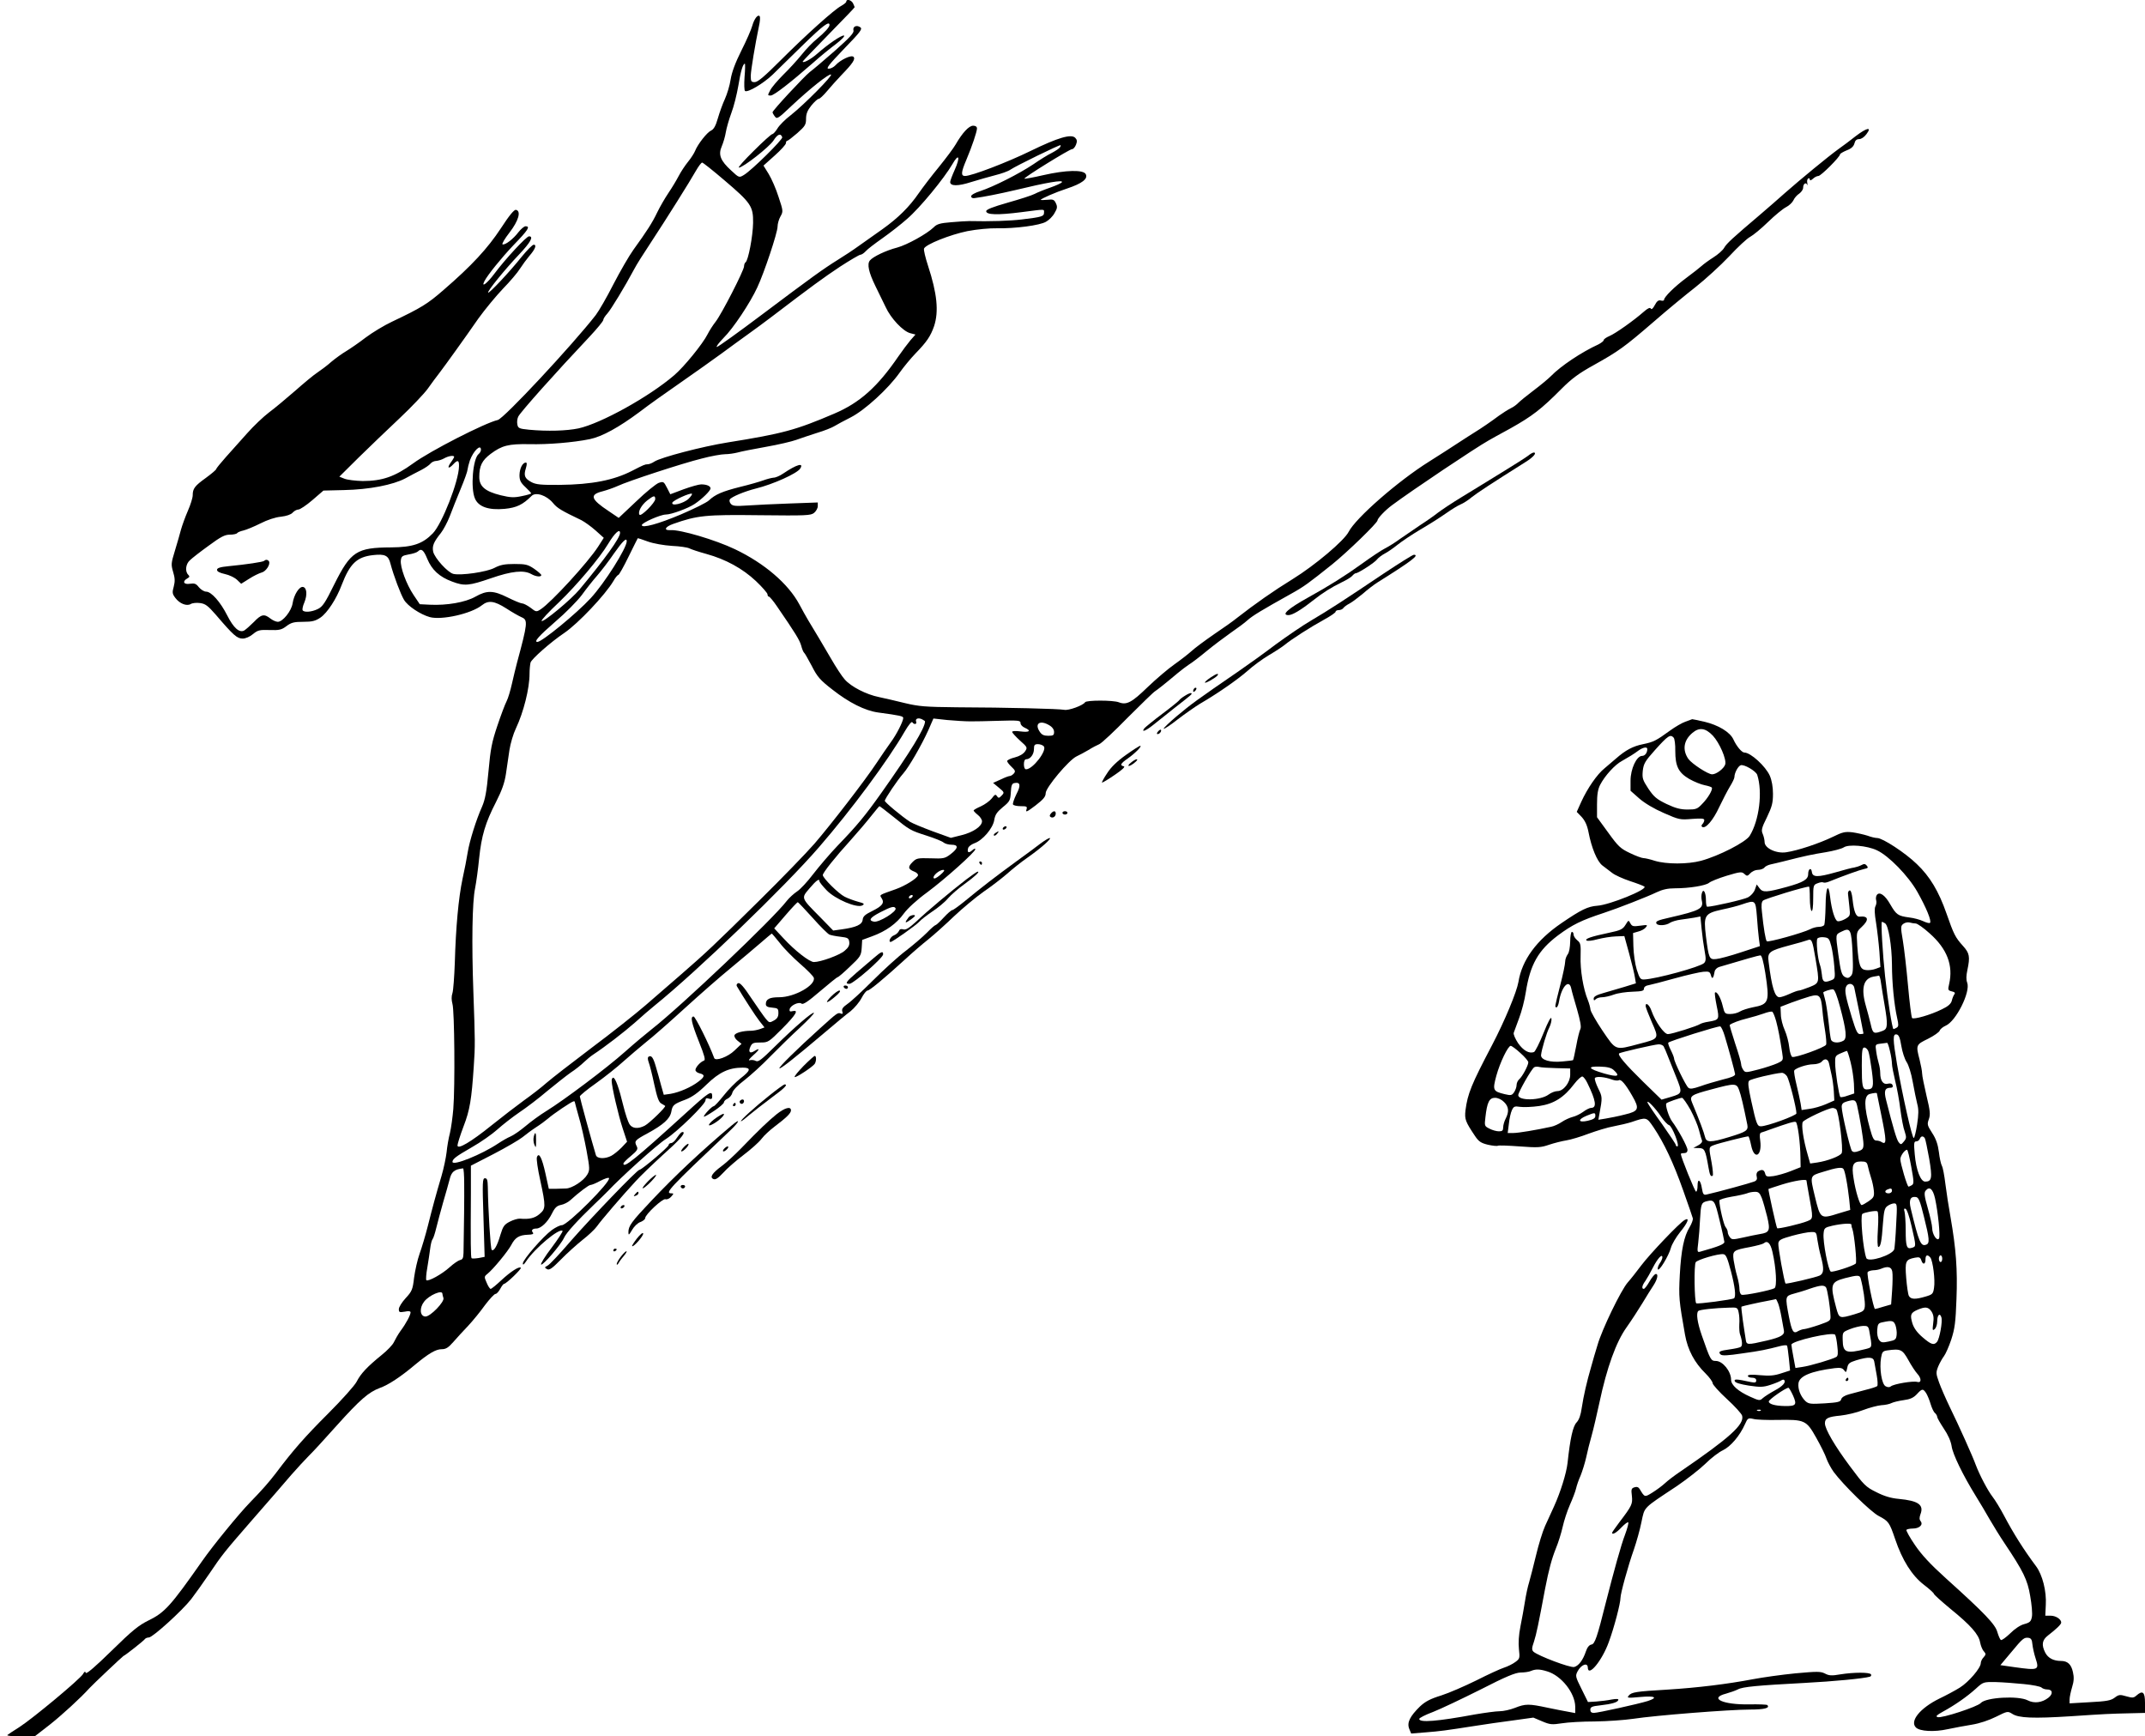 <?xml version="1.0" standalone="no"?>
<!DOCTYPE svg PUBLIC "-//W3C//DTD SVG 20010904//EN"
 "http://www.w3.org/TR/2001/REC-SVG-20010904/DTD/svg10.dtd">
<svg version="1.0" xmlns="http://www.w3.org/2000/svg"
 width="1280pt" height="1036pt" viewBox="0 0 1280 1036"
 preserveAspectRatio="xMidYMid meet">
<g transform="translate(0,1036) scale(0.1,-0.1)"
fill="#000000" stroke="none">
<path d="M5050 10350 c0 -5 -14 -16 -30 -25 -42 -22 -210 -173 -363 -326 -94
-94 -135 -129 -153 -129 -21 0 -24 4 -24 38 1 35 26 186 49 296 6 26 8 52 5
58 -10 16 -33 -13 -45 -56 -6 -22 -35 -89 -65 -148 -36 -72 -57 -128 -64 -172
-5 -35 -21 -87 -34 -116 -13 -28 -32 -80 -42 -115 -13 -46 -25 -67 -41 -74
-24 -11 -79 -81 -95 -121 -5 -13 -24 -43 -42 -65 -18 -22 -43 -60 -56 -85 -13
-25 -40 -70 -61 -101 -21 -31 -51 -83 -67 -116 -29 -61 -61 -111 -142 -223
-26 -36 -79 -128 -119 -205 -39 -77 -87 -160 -106 -185 -138 -177 -549 -619
-585 -626 -73 -16 -403 -184 -505 -259 -109 -79 -184 -105 -301 -105 -43 1
-92 7 -109 14 l-30 12 116 115 c64 63 174 168 244 234 70 66 145 145 167 175
21 30 53 73 71 96 17 23 61 82 97 133 36 50 97 136 135 191 39 54 105 134 146
177 42 43 88 97 102 120 15 23 39 56 55 75 36 41 46 68 27 68 -8 0 -40 -33
-72 -72 -69 -87 -194 -220 -200 -214 -7 7 102 141 184 227 69 73 89 109 60
109 -16 0 -142 -136 -206 -222 -44 -59 -82 -88 -60 -45 20 38 101 138 172 213
90 93 103 114 73 114 -8 0 -27 -16 -42 -35 -31 -41 -79 -78 -95 -73 -6 2 13
34 41 70 55 71 71 129 39 136 -11 2 -40 -33 -90 -110 -79 -120 -174 -223 -342
-368 -95 -83 -134 -107 -307 -189 -47 -22 -118 -65 -158 -95 -40 -31 -93 -67
-116 -81 -24 -14 -64 -43 -88 -63 -23 -21 -61 -49 -83 -64 -22 -14 -82 -64
-134 -110 -52 -45 -122 -104 -156 -129 -33 -25 -92 -81 -130 -124 -39 -43 -96
-107 -127 -142 -32 -36 -58 -68 -58 -72 0 -4 -27 -27 -61 -52 -67 -48 -79 -64
-79 -104 0 -15 -13 -57 -29 -93 -16 -37 -34 -87 -41 -112 -6 -25 -23 -81 -36
-125 -23 -75 -24 -83 -11 -127 11 -36 12 -56 4 -87 -10 -36 -9 -44 9 -68 26
-35 68 -51 92 -37 9 6 34 9 55 6 32 -4 47 -15 95 -70 105 -123 127 -142 160
-142 18 0 43 11 62 27 28 23 39 26 98 24 58 -2 72 1 101 23 29 22 46 26 101
26 53 0 72 5 102 25 41 28 96 112 127 195 49 127 90 167 187 178 71 8 92 -2
104 -51 19 -72 61 -183 81 -216 22 -37 97 -87 154 -103 71 -19 247 20 311 71
39 31 74 26 145 -19 35 -23 76 -46 92 -53 38 -16 36 -35 -28 -272 -7 -27 -21
-83 -30 -124 -9 -40 -23 -88 -32 -105 -9 -17 -34 -83 -55 -146 -33 -98 -41
-138 -53 -272 -11 -121 -20 -168 -38 -210 -36 -80 -75 -206 -86 -273 -5 -33
-19 -105 -31 -159 -24 -114 -40 -288 -46 -501 -3 -82 -9 -164 -14 -180 -7 -20
-6 -42 0 -65 12 -40 16 -491 5 -627 -4 -48 -13 -113 -20 -143 -8 -30 -17 -82
-20 -115 -4 -33 -17 -96 -30 -140 -35 -118 -54 -189 -82 -300 -14 -55 -36
-129 -49 -165 -13 -36 -27 -100 -33 -143 -8 -71 -13 -82 -50 -122 -23 -25 -41
-54 -41 -66 0 -19 4 -20 35 -15 23 5 35 3 35 -4 0 -16 -27 -67 -60 -111 -15
-21 -32 -51 -39 -66 -6 -15 -39 -50 -74 -78 -85 -69 -124 -110 -149 -159 -11
-22 -88 -108 -170 -190 -137 -137 -208 -217 -313 -357 -40 -52 -79 -97 -154
-174 -65 -67 -219 -255 -284 -348 -190 -271 -224 -308 -322 -356 -57 -28 -97
-60 -219 -180 -97 -95 -151 -141 -154 -132 -3 10 -8 9 -16 -6 -15 -29 -304
-269 -381 -318 -35 -22 -67 -43 -71 -47 -4 -5 31 -8 78 -8 l85 0 89 69 c72 57
185 160 239 220 16 18 199 191 202 191 6 0 123 92 128 101 4 5 14 9 23 9 23 0
200 161 253 229 23 30 71 97 107 150 78 116 94 135 247 311 66 75 133 153 149
171 16 19 59 68 94 109 36 41 84 93 106 115 23 22 96 102 163 177 142 158 193
202 260 227 51 18 125 67 208 137 83 69 126 94 160 94 26 0 40 9 70 43 20 23
60 67 89 97 28 30 73 85 100 123 28 37 56 67 63 67 7 0 19 14 28 30 9 17 19
30 23 30 13 0 106 90 100 96 -10 10 -61 -23 -117 -75 -30 -28 -58 -51 -63 -51
-5 0 -16 17 -24 37 -15 34 -15 37 4 52 35 28 123 135 143 173 23 44 46 59 99
61 28 1 36 4 30 13 -12 13 -3 24 20 24 28 0 68 38 93 88 18 37 30 48 55 53 17
3 42 16 54 27 53 48 111 92 122 92 7 0 34 11 59 25 26 13 48 21 51 16 13 -21
-247 -281 -281 -281 -11 0 -38 -13 -60 -29 -52 -38 -173 -177 -173 -199 0 -12
6 -8 20 13 51 77 198 200 217 181 3 -3 -26 -48 -65 -100 -40 -52 -68 -98 -63
-101 11 -6 118 118 137 160 13 30 82 105 179 198 28 26 64 62 81 79 81 86 296
280 349 313 68 44 235 207 235 230 0 12 6 15 20 10 16 -5 20 -2 20 14 0 38
-18 27 -156 -99 -309 -281 -374 -333 -374 -302 0 4 20 25 45 45 38 32 43 41
35 57 -17 32 -12 37 66 79 93 51 132 86 140 128 7 40 15 46 84 72 39 15 75 40
126 90 76 74 134 101 216 101 52 0 48 -17 -13 -64 -28 -22 -74 -68 -101 -103
-27 -34 -54 -63 -59 -63 -10 0 -59 -51 -59 -62 0 -4 27 11 60 33 33 22 60 45
60 52 0 7 10 17 22 22 12 6 25 21 28 35 4 15 31 44 72 75 36 28 106 91 154
141 49 50 129 128 178 173 48 45 86 84 83 88 -8 7 -113 -83 -231 -199 -82 -81
-101 -96 -116 -88 -10 6 -27 7 -37 4 -10 -3 0 10 22 30 40 35 42 47 5 24 -26
-16 -36 -4 -22 27 10 22 18 25 60 25 46 0 49 2 130 83 82 83 101 114 61 104
-15 -4 -19 -1 -17 11 4 23 55 47 71 34 9 -8 40 13 111 74 54 46 101 84 105 84
4 0 37 28 73 63 62 58 67 66 70 111 l3 48 60 22 c82 30 145 75 189 136 22 30
77 81 139 126 109 81 287 241 287 257 0 6 -8 3 -18 -6 -21 -19 -32 -14 -25 12
2 10 19 23 38 30 49 17 110 89 118 138 5 32 16 48 51 77 42 34 45 41 48 89 2
41 7 53 22 55 35 7 39 -14 11 -67 -14 -29 -23 -56 -20 -61 4 -6 24 -10 46 -10
37 0 40 -2 34 -21 -6 -18 5 -12 54 25 48 37 61 53 61 74 1 34 138 197 184 219
17 8 49 25 71 38 22 14 51 29 65 35 14 6 91 78 171 160 81 81 154 152 162 156
14 9 55 41 136 109 20 17 50 39 66 50 17 10 64 46 105 80 41 34 107 83 145
110 39 27 84 60 100 75 29 26 83 59 259 157 79 44 103 62 247 177 88 71 269
246 269 261 0 12 46 61 87 91 118 88 499 343 576 386 6 4 66 37 132 73 128 72
182 113 304 236 60 60 103 92 192 141 147 82 182 107 357 258 79 69 192 162
251 208 58 46 148 128 200 183 51 55 107 107 125 116 17 9 65 48 106 88 41 40
90 80 108 89 18 9 38 28 44 41 6 14 22 32 35 40 12 9 23 24 23 35 0 23 16 35
24 18 3 -7 3 -3 1 9 -3 12 -1 24 5 28 5 3 10 1 10 -6 0 -8 6 -6 18 4 10 10 25
17 33 17 15 0 129 114 129 129 0 4 18 15 40 24 27 10 41 23 46 41 4 18 13 26
28 26 13 0 31 12 44 30 34 45 3 39 -64 -12 -30 -24 -77 -59 -104 -78 -62 -45
-226 -180 -318 -261 -39 -35 -106 -93 -148 -129 -166 -141 -200 -172 -215
-198 -8 -15 -38 -41 -65 -58 -27 -17 -58 -40 -69 -50 -12 -11 -53 -43 -92 -72
-70 -52 -133 -114 -133 -131 0 -5 -9 -7 -19 -4 -14 4 -24 -4 -36 -27 -11 -21
-20 -29 -24 -21 -5 8 -18 2 -42 -19 -59 -52 -169 -130 -205 -145 -19 -8 -34
-19 -34 -24 0 -6 -15 -17 -32 -26 -99 -45 -225 -129 -283 -189 -17 -17 -64
-56 -104 -86 -40 -30 -80 -63 -90 -73 -9 -10 -29 -25 -46 -33 -16 -8 -48 -28
-70 -44 -44 -33 -105 -75 -146 -100 -14 -8 -56 -36 -95 -61 -38 -25 -117 -76
-176 -113 -187 -117 -438 -337 -480 -419 -27 -53 -200 -199 -334 -282 -114
-70 -225 -148 -334 -233 -19 -16 -80 -59 -135 -96 -55 -38 -116 -83 -135 -101
-19 -17 -65 -53 -102 -79 -37 -26 -109 -87 -160 -136 -95 -92 -125 -108 -172
-90 -34 13 -193 13 -201 0 -12 -19 -99 -51 -125 -45 -30 6 -340 14 -640 15
-189 2 -226 5 -310 25 -52 13 -122 29 -155 36 -75 15 -167 62 -204 105 -16 17
-53 74 -83 126 -52 89 -87 148 -135 227 -12 20 -36 63 -53 95 -66 123 -208
245 -384 329 -117 56 -327 118 -385 114 -43 -3 -33 20 16 37 144 51 194 56
515 52 280 -3 306 -2 326 14 12 10 22 28 22 40 l0 22 -167 -6 c-93 -3 -206 -9
-253 -12 -71 -5 -88 -3 -99 10 -7 8 -10 20 -6 26 10 16 88 48 155 65 105 26
246 90 265 119 24 38 -21 25 -101 -29 -20 -14 -46 -25 -58 -25 -12 -1 -39 -8
-61 -16 -22 -8 -84 -26 -138 -39 -107 -27 -149 -45 -187 -81 -14 -13 -89 -50
-166 -83 -137 -58 -234 -84 -234 -64 0 14 112 63 143 63 33 0 133 37 172 63
45 30 95 79 95 93 0 14 -23 24 -56 24 -13 0 -60 -13 -104 -29 l-80 -30 -20 39
c-19 37 -21 38 -49 29 -16 -6 -77 -55 -134 -110 l-105 -99 -59 40 c-109 72
-117 99 -36 119 26 7 66 21 88 31 61 29 388 136 502 164 56 15 119 26 140 26
21 0 54 5 74 10 20 6 97 21 170 34 74 13 154 32 179 41 25 9 81 28 125 42 44
13 91 32 105 41 14 9 58 32 97 52 84 43 223 170 291 266 24 34 67 86 95 115
68 70 90 103 111 163 29 88 18 195 -36 360 -16 49 -27 95 -24 103 10 25 156
83 259 104 57 11 133 18 176 17 109 -2 256 17 293 39 18 10 41 33 51 52 16 27
18 37 8 58 -10 22 -17 25 -51 21 -22 -2 -40 -2 -40 -1 0 7 89 46 157 68 90 30
127 58 112 86 -14 27 -117 25 -253 -6 -60 -14 -111 -23 -113 -21 -6 6 269 176
284 176 8 0 18 12 24 27 8 20 6 30 -5 41 -24 24 -103 1 -267 -79 -139 -68
-351 -149 -390 -149 -26 0 -24 22 7 95 35 83 63 167 64 188 0 11 -8 17 -23 17
-25 0 -64 -42 -105 -113 -12 -21 -57 -81 -99 -133 -43 -52 -97 -123 -120 -156
-57 -83 -124 -149 -218 -216 -44 -31 -107 -76 -140 -99 -33 -24 -89 -61 -125
-83 -88 -55 -155 -103 -453 -327 -141 -106 -262 -193 -269 -193 -7 0 11 24 39
53 58 57 159 209 202 302 41 87 121 327 121 363 0 17 8 44 17 60 17 30 17 33
-11 117 -15 48 -42 109 -59 137 l-31 50 67 60 c37 33 67 66 67 74 0 8 3 14 8
14 4 0 31 21 60 46 46 41 52 50 52 85 0 30 8 50 32 80 17 21 37 39 43 39 7 0
29 21 50 46 21 25 60 69 87 97 67 69 84 95 71 108 -13 13 -78 -18 -107 -50
-11 -12 -29 -21 -41 -21 -18 0 0 23 91 118 98 101 112 119 98 129 -22 16 -47
5 -41 -19 4 -14 -23 -43 -111 -121 -64 -56 -131 -113 -150 -127 -34 -27 -222
-229 -222 -240 0 -3 6 -15 14 -25 12 -17 19 -13 98 62 111 104 226 196 237
188 11 -6 -159 -178 -240 -242 -33 -25 -69 -61 -80 -80 -11 -18 -25 -33 -30
-33 -6 0 -56 -45 -111 -100 -56 -55 -96 -100 -89 -100 25 0 182 123 207 162
24 38 43 45 52 19 4 -13 -183 -198 -229 -225 -28 -17 -29 -17 -75 26 -65 59
-79 95 -57 145 9 21 20 58 24 83 4 25 19 77 33 115 15 39 33 112 42 164 14 86
27 131 39 131 2 0 2 -35 -2 -79 -3 -44 -2 -81 3 -84 17 -10 108 44 164 97 30
29 113 110 184 180 117 114 156 143 156 117 0 -13 -29 -45 -76 -84 -23 -18
-64 -60 -90 -93 -26 -32 -76 -87 -110 -120 -34 -34 -70 -76 -78 -93 -16 -30
-16 -31 3 -31 19 0 118 77 255 197 39 35 99 84 134 110 35 27 56 49 48 51 -15
3 -94 -51 -160 -109 -36 -32 -86 -59 -86 -46 0 2 70 75 155 162 85 87 155 159
155 162 0 2 -5 13 -10 24 -11 20 -40 27 -40 9z m1275 -869 c-3 -6 -25 -21 -48
-33 -23 -11 -73 -42 -112 -69 -82 -55 -236 -133 -315 -159 -32 -10 -55 -23
-55 -31 0 -8 8 -13 20 -11 56 7 150 26 240 47 194 47 291 63 282 48 -4 -6 -35
-20 -69 -32 -35 -12 -77 -29 -94 -38 -17 -9 -89 -32 -160 -52 -91 -26 -129
-41 -129 -51 0 -22 68 -24 209 -6 149 19 136 20 136 -3 0 -22 -13 -26 -130
-40 -72 -9 -194 -13 -315 -10 -16 0 -66 -3 -110 -7 -64 -5 -85 -11 -103 -30
-40 -39 -159 -105 -218 -121 -66 -17 -144 -54 -163 -77 -18 -22 -7 -71 33
-153 19 -38 46 -94 61 -125 31 -68 104 -145 147 -156 l31 -8 -30 -34 c-16 -19
-48 -62 -71 -95 -125 -183 -231 -278 -384 -343 -229 -98 -306 -119 -637 -172
-150 -24 -398 -89 -436 -114 -13 -9 -31 -16 -40 -16 -16 0 -25 -4 -93 -39
-109 -56 -239 -82 -432 -84 -112 -1 -141 2 -168 16 -41 22 -48 39 -34 83 7 24
7 34 0 34 -20 0 -37 -35 -38 -74 0 -31 6 -45 35 -72 19 -18 35 -35 35 -38 0
-2 -25 -10 -56 -16 -47 -10 -67 -9 -126 5 -93 23 -128 53 -128 109 0 66 16 99
68 138 67 50 106 60 230 58 110 -3 265 10 362 30 73 15 174 71 295 161 53 41
166 121 250 179 83 58 192 135 241 171 49 36 120 88 158 115 38 27 103 75 145
107 232 177 306 231 404 296 60 39 115 71 121 71 7 0 21 9 32 21 10 12 55 46
99 77 44 31 111 83 148 116 77 66 221 242 270 326 40 70 49 44 13 -36 -14 -31
-26 -63 -26 -70 0 -25 46 -26 126 0 43 13 108 32 144 41 36 9 76 23 90 33 32
22 294 150 299 146 1 -1 0 -8 -4 -13z m-2003 -196 c160 -136 173 -156 172
-254 -1 -79 -29 -226 -45 -236 -5 -4 -9 -14 -9 -24 0 -24 -135 -287 -170 -331
-15 -19 -37 -53 -48 -75 -28 -56 -141 -195 -199 -244 -150 -129 -438 -288
-571 -317 -72 -15 -186 -18 -294 -8 -61 6 -67 9 -71 33 -3 14 0 35 6 46 15 29
222 261 425 476 45 48 82 93 82 100 0 7 11 24 24 38 21 23 105 161 161 266 11
22 55 92 97 155 94 143 236 369 272 433 15 26 31 47 36 47 5 0 64 -47 132
-105z m-1452 -1609 c0 -7 -6 -19 -14 -25 -34 -28 -49 -202 -22 -265 21 -50 82
-71 178 -62 71 7 108 25 160 77 25 25 89 4 127 -41 26 -32 50 -46 171 -104 19
-10 57 -37 84 -61 l49 -44 -34 -53 c-60 -93 -279 -332 -342 -373 -26 -17 -28
-17 -61 9 -19 14 -42 26 -51 26 -8 0 -47 16 -85 35 -86 43 -124 44 -193 5 -60
-34 -171 -53 -272 -48 l-60 3 -37 55 c-43 64 -81 167 -76 207 3 24 9 28 47 35
25 4 49 12 55 18 20 20 34 9 56 -45 27 -65 72 -107 148 -135 74 -28 101 -25
232 20 124 43 196 50 240 25 28 -16 60 -19 60 -6 0 4 -19 21 -42 37 -38 26
-52 29 -118 29 -59 0 -84 -5 -119 -23 -47 -25 -201 -47 -246 -36 -33 8 -111
94 -120 132 -7 34 2 57 46 112 15 19 39 64 53 100 13 36 43 109 65 163 23 55
41 106 41 115 1 10 7 34 14 55 21 57 66 101 66 63z m-160 -42 c0 -3 -9 -19
-21 -35 -23 -33 -12 -39 16 -9 26 28 35 25 34 -12 -1 -89 -101 -343 -156 -400
-61 -63 -120 -83 -249 -84 -206 -1 -241 -24 -339 -220 -55 -112 -70 -134 -99
-148 -37 -18 -82 -21 -90 -7 -3 5 1 26 10 46 19 46 15 89 -8 93 -22 4 -54 -46
-62 -98 -7 -46 -59 -110 -88 -110 -11 0 -31 9 -45 20 -37 29 -54 25 -98 -21
-22 -22 -48 -45 -58 -51 -29 -15 -63 15 -101 90 -41 81 -95 142 -126 142 -12
0 -31 12 -43 26 -17 22 -26 25 -54 21 -37 -6 -47 14 -15 32 14 8 15 12 5 22
-20 20 -15 64 10 86 12 12 62 51 112 87 72 53 96 66 127 66 20 0 39 4 43 9 3
5 20 12 38 16 17 4 63 23 101 42 41 21 89 37 122 40 34 4 60 13 70 24 10 11
25 19 35 19 9 0 47 25 83 56 l66 57 123 3 c150 3 293 31 366 70 30 16 72 39
95 50 23 12 48 29 55 38 7 9 23 16 35 16 11 1 32 7 46 15 26 15 60 20 60 9z
m1399 -250 c-29 -28 -105 -47 -97 -23 5 14 109 61 117 53 3 -3 -6 -16 -20 -30z
m-199 -2 c0 -21 -86 -107 -94 -93 -11 17 12 58 46 85 39 30 48 32 48 8z m-210
-202 c0 -29 -88 -152 -240 -335 -50 -61 -218 -200 -228 -190 -4 4 43 55 105
113 106 102 241 262 292 347 39 65 71 94 71 65z m166 -51 c33 -12 96 -23 144
-26 46 -2 93 -9 104 -15 12 -6 57 -21 101 -33 116 -32 216 -87 296 -162 38
-36 69 -72 69 -79 0 -8 4 -14 9 -14 4 0 26 -26 47 -57 112 -163 135 -201 145
-235 5 -20 13 -39 17 -42 4 -2 24 -38 46 -79 33 -65 49 -84 124 -142 98 -77
193 -125 272 -136 133 -18 150 -22 150 -33 -1 -21 -40 -99 -76 -147 -19 -27
-57 -81 -83 -121 -68 -103 -271 -366 -371 -482 -47 -54 -195 -207 -330 -340
-268 -265 -315 -309 -468 -442 -57 -49 -151 -131 -210 -182 -59 -51 -204 -166
-322 -254 -118 -89 -239 -183 -269 -209 -29 -26 -90 -73 -135 -105 -44 -32
-130 -98 -191 -147 -124 -100 -205 -148 -205 -121 0 9 16 60 36 113 38 98 48
162 61 356 9 126 8 159 -2 440 -11 300 -7 544 10 625 7 36 18 115 24 177 14
136 37 214 101 338 35 69 51 114 59 167 6 40 15 105 21 143 6 39 23 97 39 130
45 95 81 237 81 325 0 25 3 55 6 67 6 21 120 122 202 177 82 56 244 227 293
310 11 20 25 36 29 36 4 0 32 49 61 109 30 60 54 110 55 110 0 1 27 -8 60 -20z
m-126 2 c0 -41 -132 -250 -215 -340 -84 -91 -291 -261 -318 -261 -23 0 8 35
107 121 60 51 131 123 158 159 26 36 67 88 91 115 24 28 70 87 101 133 52 74
76 97 76 73z m1780 -1075 c0 -40 -88 -183 -260 -426 -98 -138 -146 -196 -261
-315 -47 -49 -113 -127 -147 -171 -34 -45 -77 -91 -96 -103 -18 -12 -46 -37
-61 -56 -80 -106 -631 -629 -805 -765 -32 -25 -104 -85 -160 -135 -110 -98
-366 -290 -470 -354 -36 -22 -91 -62 -124 -90 -32 -27 -73 -55 -90 -62 -17 -7
-50 -26 -74 -42 -97 -65 -272 -136 -272 -109 1 17 20 32 114 86 55 31 124 80
154 107 31 28 90 74 131 102 42 28 117 85 166 127 50 41 113 91 140 110 28 18
64 47 80 63 17 16 41 36 55 45 70 46 183 133 249 191 40 36 93 82 117 101 256
207 777 709 981 945 195 225 412 518 512 691 22 38 41 61 45 55 10 -16 29 -13
23 3 -7 18 12 26 36 14 9 -5 17 -10 17 -12z m270 0 c30 0 100 1 155 3 136 4
145 3 145 -14 0 -9 11 -21 25 -27 41 -18 29 -29 -25 -22 -30 4 -50 3 -50 -3 0
-5 21 -28 46 -51 45 -40 46 -42 31 -65 -10 -15 -33 -29 -61 -36 -25 -6 -46
-16 -46 -22 0 -5 12 -21 26 -34 22 -21 25 -27 14 -40 -7 -8 -18 -15 -24 -15
-6 0 -31 -9 -55 -21 l-45 -20 35 -29 c33 -27 33 -29 16 -47 -15 -16 -19 -16
-28 -3 -8 13 -13 10 -31 -14 -12 -15 -41 -36 -65 -47 -23 -10 -43 -21 -43 -25
0 -3 11 -15 25 -26 14 -11 25 -28 25 -38 0 -30 -53 -66 -122 -83 l-64 -16
-108 39 c-59 22 -120 47 -136 57 -49 32 -150 116 -150 125 0 12 77 126 110
163 33 37 109 168 150 259 l30 69 83 -9 c45 -4 107 -8 137 -8z m471 -23 c19
-11 29 -26 29 -40 0 -20 -5 -23 -35 -23 -26 0 -39 6 -51 25 -32 48 2 71 57 38z
m-32 -126 c20 -25 -66 -137 -106 -137 -8 0 -13 12 -13 30 0 19 5 30 14 30 24
0 46 29 46 61 0 24 4 29 24 29 13 0 29 -6 35 -13z m-901 -418 c101 -82 105
-84 202 -115 47 -15 92 -33 101 -41 8 -7 30 -13 47 -13 43 0 41 -21 -5 -56
-34 -26 -42 -28 -120 -25 -77 2 -84 1 -108 -23 -29 -29 -26 -42 12 -57 13 -5
23 -15 21 -22 -7 -19 -76 -62 -132 -82 -104 -37 -98 -33 -85 -54 18 -28 5 -46
-55 -76 -43 -21 -56 -32 -58 -52 -3 -30 -39 -46 -125 -58 l-51 -7 -77 79
c-117 118 -115 113 -64 173 40 47 59 61 59 42 0 -5 19 -29 43 -54 51 -53 181
-108 213 -90 15 9 11 12 -26 22 -25 7 -61 20 -80 30 -36 18 -130 111 -130 129
0 14 74 107 165 207 44 49 100 115 125 147 25 31 46 57 48 57 2 0 38 -27 80
-61z m282 -350 c-22 -18 -36 -25 -39 -17 -5 14 35 48 58 48 11 -1 5 -10 -19
-31z m-165 -129 c-3 -5 -11 -10 -16 -10 -6 0 -7 5 -4 10 3 6 11 10 16 10 6 0
7 -4 4 -10z m-595 -127 c45 -51 90 -95 99 -99 9 -4 39 -10 66 -13 45 -5 50 -9
53 -32 2 -19 -5 -33 -28 -52 -30 -26 -143 -67 -183 -67 -26 0 -113 67 -182
142 l-55 59 68 79 c37 43 70 78 73 77 3 -1 43 -43 89 -94z m494 58 c11 -18
-98 -86 -129 -80 -35 7 -24 24 38 56 66 34 83 38 91 24z m-690 -208 c24 -32
79 -87 120 -123 42 -36 78 -73 82 -83 14 -44 -114 -117 -206 -117 -58 0 -80
-11 -80 -41 0 -13 10 -19 38 -21 34 -3 37 -6 37 -33 0 -21 -7 -33 -27 -44 -25
-14 -28 -14 -47 9 -12 14 -50 69 -86 122 -46 70 -69 96 -80 92 -8 -3 -12 -11
-8 -18 42 -71 112 -179 135 -208 l30 -38 -27 -10 c-14 -5 -39 -10 -54 -10 -48
0 -92 -12 -98 -26 -3 -8 5 -23 18 -33 l24 -19 -42 -40 c-39 -38 -113 -65 -121
-45 -29 80 -113 248 -123 248 -21 0 -13 -37 33 -153 32 -80 39 -107 29 -110
-21 -7 -51 -40 -51 -56 0 -8 11 -17 25 -20 33 -8 32 -20 -8 -50 -43 -33 -113
-63 -164 -72 l-42 -6 -16 56 c-8 31 -22 81 -31 111 -16 56 -27 71 -44 60 -6
-4 -5 -16 1 -33 6 -15 21 -74 33 -131 17 -78 27 -107 42 -115 10 -6 21 -12 23
-14 8 -5 -93 -103 -121 -118 -40 -21 -75 -18 -92 9 -8 12 -25 63 -37 112 -25
104 -47 165 -60 165 -5 0 -9 -8 -9 -18 0 -34 40 -207 66 -285 l26 -79 -33 -35
c-19 -19 -46 -41 -61 -49 -38 -20 -85 -18 -92 4 -24 79 -96 342 -96 350 0 6
44 42 98 80 53 38 126 96 162 129 36 32 97 84 135 115 39 30 143 122 233 204
90 82 211 188 270 236 59 49 138 115 176 148 38 33 70 60 72 60 1 0 23 -26 48
-57z m-1224 -948 c0 -3 11 -42 24 -89 14 -46 34 -136 46 -200 20 -110 20 -118
4 -145 -21 -36 -90 -81 -126 -82 -15 0 -45 -1 -65 -2 l-38 0 -20 91 c-21 95
-39 130 -51 98 -4 -10 5 -72 20 -139 34 -157 33 -169 -5 -201 -28 -24 -61 -32
-116 -27 -12 1 -40 -7 -61 -18 -33 -17 -40 -27 -56 -79 -19 -66 -40 -101 -52
-89 -7 7 -21 235 -23 375 -1 41 -4 52 -17 52 -15 0 -16 -22 -9 -234 l7 -235
-36 -7 c-20 -3 -39 -4 -42 -1 -5 5 -6 95 -4 392 l0 160 136 70 c75 39 152 84
172 100 21 17 57 44 82 60 25 16 56 39 70 51 29 26 141 102 153 103 4 1 7 -1
7 -4z m-660 -487 c1 -79 -1 -251 -4 -413 -1 -31 -5 -40 -21 -43 -11 -3 -39
-22 -62 -43 -45 -41 -128 -87 -139 -77 -3 4 -1 37 6 75 6 37 14 88 17 113 3
25 9 50 14 56 5 5 15 37 23 70 8 32 26 100 40 149 15 50 32 112 39 138 11 46
28 60 80 66 4 1 7 -41 7 -91z m-130 -657 c0 -5 3 -16 6 -25 9 -22 -79 -113
-108 -111 -33 2 -36 52 -7 89 30 39 109 72 109 47z"/>
<path d="M1577 7014 c-6 -7 -109 -22 -212 -32 -52 -5 -70 -11 -70 -22 0 -10
16 -18 47 -25 25 -5 58 -21 72 -34 l25 -24 48 30 c26 17 60 33 74 37 26 6 54
49 44 67 -7 10 -19 12 -28 3z"/>
<path d="M3185 3577 c-3 -12 -2 -34 4 -47 9 -22 10 -19 10 23 1 51 -5 61 -14
24z"/>
<path d="M9119 7641 c-13 -10 -85 -56 -159 -101 -74 -46 -181 -111 -238 -146
-56 -34 -119 -76 -140 -92 -20 -16 -68 -50 -107 -75 -38 -26 -92 -63 -120 -82
-27 -20 -68 -46 -90 -57 -22 -11 -85 -53 -140 -93 -94 -68 -196 -132 -319
-200 -119 -66 -163 -105 -117 -105 23 0 72 29 143 85 65 51 110 79 175 111 28
13 57 31 63 39 7 8 16 15 21 15 14 0 114 64 127 83 7 9 28 25 45 34 18 9 52
33 77 53 25 20 86 61 135 90 50 29 118 72 152 96 34 24 73 48 88 54 15 6 46
25 68 44 36 28 115 80 323 211 45 28 67 55 46 55 -5 0 -20 -8 -33 -19z"/>
<path d="M8257 6938 c-235 -158 -329 -219 -431 -279 -50 -29 -145 -94 -212
-143 -66 -50 -166 -122 -220 -159 -252 -173 -285 -197 -372 -270 -45 -38 -80
-72 -78 -75 3 -3 41 22 84 56 43 33 102 74 131 92 108 63 223 143 284 196 34
31 92 73 129 95 36 21 79 49 95 62 37 31 152 105 236 151 37 20 67 41 67 46 0
6 9 10 20 10 10 0 23 6 27 13 4 6 20 18 36 26 15 8 51 35 80 59 28 25 68 55
87 67 203 127 253 165 217 165 -7 0 -88 -51 -180 -112z"/>
<path d="M7223 6317 c-18 -12 -33 -25 -33 -29 0 -9 68 30 76 43 9 15 -9 9 -43
-14z"/>
<path d="M7127 6253 c-4 -3 -7 -11 -7 -17 0 -6 5 -5 12 2 6 6 9 14 7 17 -3 3
-9 2 -12 -2z"/>
<path d="M7073 6210 c-17 -10 -34 -23 -37 -29 -4 -5 -48 -41 -100 -80 -51 -38
-98 -77 -106 -85 -23 -29 7 -17 52 19 24 19 81 65 128 102 104 81 105 82 99
87 -3 3 -19 -3 -36 -14z"/>
<path d="M10057 6054 c-20 -7 -61 -31 -90 -52 -85 -62 -100 -69 -162 -82 -61
-12 -105 -36 -162 -86 -18 -16 -49 -42 -68 -58 -44 -35 -102 -119 -139 -200
l-27 -60 29 -30 c20 -22 33 -49 41 -90 18 -94 51 -174 82 -199 16 -12 42 -32
59 -45 16 -13 65 -35 107 -49 43 -14 82 -29 86 -33 19 -17 -208 -109 -281
-114 -57 -4 -97 -24 -213 -103 -150 -102 -237 -221 -258 -352 -10 -59 -82
-233 -157 -376 -124 -236 -146 -290 -159 -390 -6 -53 0 -68 57 -153 22 -33 36
-42 77 -52 27 -6 54 -9 59 -6 5 3 63 1 130 -4 108 -8 127 -7 176 10 30 10 77
22 103 26 26 4 86 22 133 40 47 17 114 38 150 44 36 7 83 18 105 25 91 31 90
31 133 -32 61 -91 117 -208 176 -375 30 -84 56 -160 58 -168 1 -8 -7 -31 -19
-51 -34 -55 -51 -137 -59 -285 -7 -134 -5 -153 31 -357 16 -91 57 -168 123
-232 23 -23 42 -49 42 -58 0 -8 38 -51 85 -94 47 -43 88 -88 91 -100 14 -52
-75 -132 -366 -331 -36 -24 -78 -56 -95 -72 -16 -15 -50 -40 -74 -55 -47 -29
-46 -30 -76 20 -7 12 -17 16 -32 11 -18 -6 -20 -12 -15 -51 5 -49 1 -58 -75
-158 -23 -31 -43 -59 -43 -62 0 -15 26 0 56 32 19 20 37 33 40 30 4 -3 -5 -36
-19 -74 -23 -59 -67 -219 -114 -403 -52 -208 -66 -249 -86 -252 -13 -2 -25
-16 -33 -40 -18 -54 -44 -87 -70 -94 -24 -6 -214 66 -243 91 -11 11 -11 21 3
61 14 43 27 106 66 314 22 114 40 180 64 240 15 36 33 94 41 130 8 36 27 95
43 131 16 36 33 80 37 98 4 18 16 53 27 77 10 25 25 72 33 107 7 34 22 94 33
132 11 39 31 126 46 195 45 212 100 363 162 450 29 41 72 107 95 145 23 39 53
86 66 106 25 38 31 73 11 67 -7 -3 -23 -23 -36 -46 -13 -23 -28 -42 -33 -42
-14 0 -11 20 10 48 10 15 30 50 44 78 28 55 57 87 57 62 0 -7 -7 -24 -16 -36
-8 -12 -14 -28 -11 -35 6 -17 65 80 78 128 6 22 31 64 55 94 46 56 59 90 27
72 -30 -16 -207 -202 -259 -271 -27 -36 -63 -82 -81 -102 -40 -46 -154 -281
-180 -373 -12 -38 -29 -97 -38 -130 -26 -89 -45 -172 -56 -244 -6 -44 -16 -72
-31 -88 -22 -23 -38 -94 -54 -243 -7 -60 -41 -171 -81 -259 -14 -31 -38 -83
-53 -116 -15 -33 -39 -112 -54 -175 -15 -63 -34 -135 -41 -160 -8 -25 -19 -76
-25 -115 -6 -38 -18 -105 -27 -149 -10 -50 -13 -99 -9 -135 6 -54 5 -58 -21
-77 -16 -12 -46 -27 -68 -34 -22 -7 -96 -41 -165 -76 -69 -34 -163 -75 -210
-90 -65 -20 -95 -36 -127 -66 -59 -58 -78 -95 -64 -132 l12 -29 87 7 c87 7
111 10 297 39 55 9 155 23 223 32 l122 17 52 -22 c47 -20 59 -21 118 -12 36 6
124 11 197 11 73 1 176 8 230 16 130 20 573 55 695 55 87 0 122 9 104 27 -3 3
-51 5 -108 4 -157 -3 -243 37 -138 64 25 7 56 18 70 25 28 16 119 24 400 39
172 9 349 26 388 37 7 2 10 8 7 14 -8 13 -102 13 -183 0 -51 -9 -68 -8 -92 5
-26 13 -45 13 -177 1 -81 -8 -195 -24 -253 -35 -152 -29 -332 -51 -510 -62
-188 -11 -214 -15 -231 -36 -12 -14 -6 -15 69 -8 88 8 109 -3 45 -24 -58 -18
-298 -71 -322 -71 -14 0 -21 6 -21 19 0 16 10 21 58 26 70 8 105 18 109 32 3
7 -10 8 -39 3 -24 -5 -65 -10 -92 -12 l-50 -3 -38 77 c-37 74 -38 79 -24 106
21 40 60 55 61 23 1 -61 85 40 125 151 32 86 70 232 70 264 0 26 45 191 80
289 15 44 36 117 45 163 20 94 6 79 211 215 60 41 137 101 171 134 33 33 80
69 104 80 46 22 101 86 132 156 16 36 19 38 50 31 17 -5 81 -7 142 -6 165 3
174 -1 233 -106 27 -48 55 -104 61 -124 7 -20 26 -56 43 -80 57 -77 222 -239
269 -263 59 -31 64 -38 98 -138 43 -127 100 -217 171 -272 33 -25 60 -50 60
-54 0 -5 45 -45 99 -90 121 -98 169 -153 177 -200 4 -20 13 -44 22 -53 14 -16
13 -20 -1 -36 -10 -10 -17 -26 -17 -35 0 -29 -72 -113 -125 -146 -27 -17 -83
-47 -123 -66 -115 -57 -177 -134 -139 -172 23 -23 109 -28 190 -10 40 8 105
21 145 27 44 7 101 26 143 47 68 34 70 34 96 18 38 -26 127 -29 349 -15 210
14 230 15 362 18 l82 2 0 60 c0 65 -14 77 -52 43 -16 -14 -24 -14 -59 -4 -38
11 -45 11 -70 -8 -22 -17 -49 -22 -148 -27 l-121 -7 0 24 c0 13 7 46 15 73 11
35 12 59 5 89 -10 47 -32 67 -71 67 -45 0 -77 17 -94 49 -24 47 -19 76 16 103
48 37 79 66 79 77 0 20 -32 41 -63 41 l-32 0 3 64 c5 82 -20 180 -58 231 -74
99 -135 196 -190 300 -23 44 -55 96 -70 115 -28 36 -77 129 -100 190 -17 48
-102 237 -155 345 -24 50 -53 116 -64 147 -19 53 -19 59 -5 95 9 21 24 48 34
61 10 13 30 58 44 100 21 65 26 103 31 242 7 175 -3 301 -35 485 -11 61 -25
151 -31 200 -6 50 -15 99 -21 109 -6 11 -14 48 -18 83 -6 45 -17 78 -40 113
-29 45 -31 52 -20 82 10 28 8 50 -14 141 -14 60 -26 119 -26 132 0 13 -7 50
-15 82 -23 88 -22 90 50 125 36 18 67 40 70 49 3 9 19 22 35 29 62 26 150 202
129 257 -7 18 -6 42 1 75 17 80 13 101 -26 144 -46 51 -55 69 -98 192 -47 135
-100 223 -178 297 -69 67 -204 155 -236 155 -11 0 -37 6 -58 14 -22 7 -62 16
-89 20 -45 5 -59 2 -120 -28 -79 -38 -207 -81 -276 -91 -59 -9 -129 24 -129
61 0 12 -5 34 -11 48 -10 22 -7 36 25 100 30 63 36 85 36 140 0 41 -7 80 -19
108 -25 56 -114 138 -152 138 -15 0 -47 38 -65 78 -20 44 -91 87 -175 106 -37
9 -69 15 -71 15 -2 -1 -20 -7 -41 -15z m164 -83 c40 -43 83 -142 74 -172 -8
-25 -53 -59 -78 -59 -25 0 -121 63 -142 92 -37 54 -28 111 24 155 41 35 78 30
122 -16z m-233 -13 c5 -7 10 -42 9 -78 0 -92 19 -130 84 -168 30 -17 71 -33
92 -37 20 -4 39 -10 42 -14 7 -12 -23 -63 -58 -98 -28 -30 -37 -33 -87 -33
-42 0 -72 8 -125 33 -60 29 -76 43 -109 92 -34 52 -37 62 -33 106 5 43 14 58
73 124 78 87 92 96 112 73z m-158 -67 c0 -23 -14 -41 -31 -41 -33 0 -69 -78
-69 -148 l0 -60 52 -46 c32 -28 89 -62 147 -87 91 -40 97 -41 168 -35 56 4 73
3 73 -7 0 -7 -5 -18 -11 -24 -7 -7 -7 -13 -1 -17 20 -12 65 40 101 118 21 44
50 100 64 123 15 24 27 49 27 57 0 24 21 64 37 70 19 8 91 -34 99 -57 33 -102
12 -272 -45 -364 -24 -38 -184 -120 -291 -149 -79 -21 -206 -21 -275 0 -27 9
-58 16 -67 16 -10 0 -46 13 -81 30 -57 27 -70 39 -130 122 l-67 92 0 78 c0 58
5 89 19 116 28 54 88 120 130 142 44 25 69 40 100 63 26 18 51 23 51 8z m1370
-604 c71 -33 188 -153 242 -249 52 -92 86 -174 75 -184 -3 -4 -22 1 -41 10
-19 9 -56 19 -83 22 -67 9 -77 16 -113 78 -32 57 -66 79 -81 55 -5 -8 -6 -22
-3 -31 3 -10 1 -25 -5 -36 -6 -12 -5 -44 4 -97 7 -44 16 -122 20 -172 l6 -93
-27 -10 c-15 -6 -41 -10 -58 -8 -36 4 -44 26 -53 145 -5 83 -5 83 26 112 46
43 41 67 -11 62 -22 -3 -35 28 -43 102 -4 38 -11 57 -18 54 -7 -2 -11 -13 -9
-23 1 -10 5 -44 8 -74 6 -54 5 -55 -25 -73 -18 -10 -38 -16 -46 -13 -16 6 -35
68 -44 144 -10 89 -26 60 -27 -52 -1 -57 -5 -109 -8 -115 -4 -6 -18 -11 -32
-11 -14 0 -37 -6 -52 -14 -43 -22 -251 -80 -259 -72 -7 7 -19 76 -29 176 -5
41 -2 59 7 67 16 12 249 83 274 83 3 0 5 -31 5 -69 0 -39 5 -73 10 -76 6 -4
10 23 10 75 0 77 1 81 26 90 14 6 29 8 34 5 5 -3 19 -1 32 4 94 38 187 71 211
76 24 5 27 8 17 20 -10 12 -17 12 -33 3 -12 -6 -31 -12 -42 -14 -11 -1 -62
-14 -112 -29 -107 -30 -137 -30 -141 3 -4 29 -22 18 -22 -13 0 -32 -28 -49
-125 -76 -124 -34 -145 -35 -165 -9 l-17 23 -11 -31 c-6 -17 -24 -37 -41 -46
-24 -13 -212 -56 -243 -56 -5 0 -8 17 -8 38 0 47 -15 74 -24 44 -4 -11 -4 -31
-1 -44 12 -49 -10 -61 -193 -103 -71 -16 -85 -22 -77 -36 9 -14 58 -11 80 5
11 7 40 16 65 19 25 3 61 9 81 12 l36 7 7 -73 c4 -41 12 -100 18 -132 9 -48 8
-61 -3 -73 -23 -23 -286 -95 -358 -98 -22 -1 -27 6 -44 59 -10 33 -19 95 -20
139 l-2 79 31 9 c17 4 38 15 45 25 13 15 10 16 -33 10 -42 -6 -49 -4 -59 14
-11 21 -11 20 -29 -9 -16 -26 -29 -33 -97 -47 -109 -23 -146 -36 -136 -46 5
-5 34 -2 66 7 31 8 80 16 109 17 l51 2 29 -105 c16 -58 31 -121 34 -141 l6
-36 -68 -21 c-38 -11 -95 -28 -126 -37 -40 -11 -58 -21 -58 -33 0 -12 3 -13
12 -4 7 7 24 12 39 12 14 0 46 7 70 16 24 9 74 16 111 17 56 2 68 5 68 18 0
10 11 19 28 21 15 3 86 21 157 41 72 20 148 37 169 39 35 3 40 0 46 -22 7 -26
15 -17 22 24 2 11 14 23 28 27 151 45 235 69 245 69 8 0 18 -36 29 -104 27
-175 22 -188 -74 -206 -30 -6 -64 -17 -77 -25 -12 -8 -38 -15 -57 -15 -32 0
-35 2 -46 48 -11 48 -35 90 -46 80 -3 -3 2 -39 10 -79 17 -82 16 -84 -49 -95
-22 -3 -44 -10 -50 -14 -17 -12 -168 -60 -192 -60 -23 0 -75 74 -98 139 -12
35 -35 54 -35 29 0 -7 17 -51 37 -97 44 -99 45 -98 -75 -129 -146 -39 -137
-42 -219 78 -39 58 -71 115 -72 126 -1 12 -8 38 -16 58 -27 65 -46 179 -43
260 2 71 0 80 -20 96 -12 10 -22 25 -22 34 0 9 -4 16 -10 16 -5 0 -10 -26 -10
-57 -1 -35 -6 -66 -15 -77 -8 -11 -15 -30 -15 -43 0 -14 -13 -78 -30 -143 -34
-134 -33 -130 -21 -130 4 0 11 15 14 33 14 89 60 139 73 80 3 -16 19 -72 35
-126 19 -67 26 -104 20 -116 -5 -9 -17 -55 -25 -101 -9 -46 -17 -84 -19 -85
-1 -2 -29 -5 -62 -8 -75 -8 -131 9 -129 38 3 32 33 134 50 166 8 17 14 40 12
52 -2 14 -19 -16 -47 -86 -24 -60 -50 -111 -57 -114 -29 -11 -64 9 -95 53 -17
26 -29 53 -26 62 3 9 18 49 32 87 15 39 33 108 40 155 26 165 74 250 192 339
86 64 139 90 273 134 80 26 264 98 315 123 36 17 67 24 110 24 86 0 184 16
204 33 9 8 56 27 105 42 80 24 90 25 105 11 16 -15 19 -14 36 4 10 11 30 20
45 20 15 0 33 6 39 14 6 8 24 16 39 19 15 3 47 11 72 17 137 35 173 42 253 55
48 8 97 21 109 29 29 20 138 11 198 -17z m-716 -394 c3 -49 9 -108 12 -133 l6
-45 -113 -37 c-63 -21 -130 -39 -148 -40 -41 -4 -44 2 -61 135 -15 125 -9 137
95 160 44 9 98 23 120 31 80 27 81 27 89 -71z m765 -42 c20 -13 40 -132 41
-246 0 -107 13 -239 31 -319 9 -39 9 -50 -2 -57 -8 -5 -17 -9 -20 -9 -7 0 -35
175 -50 315 -14 128 -26 325 -19 325 3 0 11 -4 19 -9z m183 -1 c9 0 47 -26 83
-59 104 -92 142 -191 116 -303 -8 -34 -7 -37 16 -43 18 -4 22 -9 15 -18 -5 -7
-12 -24 -15 -38 -5 -18 -21 -33 -59 -51 -69 -34 -168 -62 -178 -52 -4 5 -15
91 -24 192 -9 100 -23 222 -31 270 -14 81 -13 88 3 100 9 7 26 11 37 8 11 -3
28 -6 37 -6z m-377 -177 c4 -102 3 -124 -11 -137 -11 -12 -20 -13 -33 -6 -21
10 -27 33 -41 135 -17 125 -18 118 20 137 52 26 58 13 65 -129z m-127 42 c7
-27 15 -83 18 -122 6 -72 5 -73 -22 -83 -38 -15 -49 -8 -52 34 -2 20 -7 47
-12 60 -13 35 -24 142 -15 156 4 6 21 10 38 8 29 -3 33 -7 45 -53z m-94 -76
c24 -145 25 -143 -35 -168 -29 -11 -57 -21 -64 -21 -7 0 -32 -9 -56 -20 -24
-11 -51 -20 -60 -20 -28 0 -46 58 -65 211 -8 58 3 66 126 99 47 12 94 26 105
30 26 10 30 3 49 -111z m391 -146 c4 -27 13 -84 21 -129 20 -117 19 -143 -10
-154 -56 -21 -60 -18 -73 40 -7 30 -20 78 -28 106 -31 106 -16 166 45 177 14
2 28 5 32 6 4 0 10 -20 13 -46z m-160 -25 c7 -29 55 -270 55 -274 0 -2 -9 -4
-20 -4 -16 0 -24 17 -49 98 -37 124 -44 157 -36 182 9 27 43 26 50 -2z m-85
-115 c38 -142 43 -191 19 -203 -29 -16 -67 -12 -73 8 -3 9 -10 60 -15 112 -6
52 -15 111 -21 130 -5 19 -10 36 -10 38 0 6 46 21 59 19 9 -1 24 -40 41 -104z
m-105 -21 c3 -37 11 -95 17 -129 5 -35 8 -69 5 -76 -6 -16 -184 -80 -202 -73
-6 2 -15 28 -18 58 -3 29 -15 75 -27 102 -12 26 -23 69 -23 93 l-2 46 65 25
c36 13 85 30 110 37 58 16 67 6 75 -83z m-276 -65 c13 -50 21 -91 36 -188 7
-45 7 -46 -29 -63 -20 -9 -71 -26 -113 -37 -74 -19 -78 -20 -90 -3 -7 10 -13
25 -13 35 0 9 -16 65 -36 124 -19 59 -34 108 -32 110 14 11 56 27 105 39 32 8
76 21 98 29 21 8 44 13 50 11 6 -3 16 -28 24 -57z m-307 -88 c23 -76 60 -211
62 -228 1 -10 -23 -20 -74 -32 -41 -11 -101 -28 -133 -40 -44 -15 -61 -18 -72
-9 -15 12 -85 156 -85 174 0 6 -9 29 -20 51 -11 21 -17 41 -15 44 12 11 296
100 310 97 6 -1 18 -27 27 -57z m1054 -60 c6 -36 20 -78 31 -95 12 -17 28 -67
37 -119 9 -49 21 -109 27 -132 9 -32 8 -63 -1 -123 -7 -44 -16 -80 -20 -80
-10 0 -67 254 -100 442 -25 148 -26 181 -2 176 13 -2 20 -20 28 -69z m-68 -30
c7 -28 12 -62 12 -76 0 -13 9 -59 19 -101 11 -43 25 -119 31 -171 7 -52 18
-112 26 -132 11 -34 11 -41 -5 -60 -16 -19 -18 -20 -31 -4 -12 15 -33 86 -75
252 -14 55 -7 73 27 73 11 0 15 5 12 15 -4 10 -14 13 -29 9 -27 -7 -45 18 -45
64 0 16 -4 42 -9 58 -5 16 -12 48 -15 71 -6 41 -6 42 26 46 18 2 36 5 39 5 3
1 11 -21 17 -49z m-1351 29 c4 -7 18 -38 29 -68 12 -30 32 -80 44 -110 41
-101 40 -104 -27 -124 l-58 -17 -111 108 c-104 102 -152 158 -142 168 6 6 209
53 235 54 12 1 25 -5 30 -11z m-854 -41 c26 -23 47 -48 47 -55 0 -19 -36 -86
-54 -101 -9 -8 -16 -23 -16 -35 0 -12 -7 -31 -15 -43 -13 -19 -19 -20 -57 -11
-69 17 -72 23 -49 109 22 80 70 179 86 179 6 0 32 -19 58 -43z m2076 11 c5
-13 14 -65 21 -117 13 -99 9 -110 -31 -111 -25 0 -29 21 -29 141 0 91 3 109
15 109 9 0 19 -10 24 -22z m-106 -65 c10 -38 18 -95 20 -128 l2 -59 -39 -13
c-21 -8 -41 -11 -44 -8 -8 8 -31 154 -31 203 -1 39 2 44 32 57 17 8 35 14 38
15 3 0 13 -30 22 -67z m-128 -10 c4 -16 10 -46 15 -68 5 -22 11 -65 13 -95 l3
-56 -50 -22 c-28 -12 -72 -25 -98 -28 l-47 -7 -6 39 c-4 22 -15 73 -25 114
-10 41 -16 78 -13 83 9 15 76 37 113 37 21 0 43 7 50 15 19 23 39 18 45 -12z
m-1627 -26 l82 -2 0 -37 c0 -46 -40 -98 -76 -98 -14 0 -37 -9 -52 -20 -49 -37
-182 -39 -182 -4 0 17 78 155 95 166 5 4 19 5 30 2 11 -3 57 -6 103 -7z m341
-11 c42 -38 25 -44 -56 -21 -96 28 -106 44 -24 41 42 -1 66 -7 80 -20z m1035
-38 c13 -21 56 -189 56 -221 0 -13 -178 -78 -213 -77 -21 0 -27 16 -57 153
-18 83 -21 110 -12 119 11 11 151 44 194 47 10 1 24 -9 32 -21z m-1192 -39
c52 -106 58 -149 23 -149 -9 0 -31 -11 -48 -24 -18 -13 -45 -26 -62 -30 -16
-4 -46 -17 -65 -30 -19 -13 -48 -26 -65 -29 -87 -19 -194 -37 -224 -37 l-34 0
7 55 c3 30 11 66 18 81 11 23 16 25 49 20 21 -3 72 -1 114 5 88 13 148 51 210
133 20 26 42 45 48 43 7 -2 20 -19 29 -38z m150 19 c15 -5 32 -7 38 -3 13 8
40 -23 80 -93 45 -78 40 -92 -45 -112 -38 -10 -90 -20 -114 -24 l-43 -7 6 33
c19 101 18 104 -7 154 -13 27 -22 54 -20 61 5 13 60 8 105 -9z m756 -62 c11
-29 26 -93 49 -207 6 -34 -6 -42 -108 -73 -112 -34 -137 -34 -145 2 -5 23 -33
99 -77 204 -16 39 -6 46 115 78 141 38 151 38 166 -4z m822 -19 c0 -2 12 -60
26 -128 32 -156 33 -182 2 -163 -7 5 -21 9 -32 9 -14 0 -22 15 -37 70 -37 133
-37 199 -1 208 23 6 42 8 42 4z m-2225 -52 c29 -28 31 -58 10 -99 -8 -15 -15
-39 -15 -52 0 -19 -5 -24 -25 -24 -15 0 -40 7 -57 16 -30 15 -30 17 -24 68 10
89 23 116 57 116 18 0 39 -10 54 -25z m1113 -47 c21 -40 44 -94 50 -119 7 -26
14 -53 18 -62 4 -10 -4 -21 -23 -31 l-28 -15 32 -1 c35 0 40 -11 58 -115 8
-46 13 -57 25 -50 4 2 1 37 -6 77 -18 95 -18 94 14 106 24 10 191 52 205 52 3
0 11 -25 17 -55 18 -88 66 -63 54 29 -5 34 -3 47 7 49 8 2 30 10 49 17 110 39
146 50 156 46 11 -4 27 -121 28 -215 l1 -55 -58 -23 c-32 -13 -79 -26 -103
-30 -40 -5 -46 -4 -51 16 -6 22 -19 26 -42 12 -8 -5 -12 -18 -8 -31 4 -15 0
-24 -16 -30 -19 -8 -219 -63 -283 -77 -18 -4 -22 1 -28 36 -8 52 -26 64 -26
17 0 -20 -4 -36 -9 -36 -7 0 -91 208 -91 225 0 3 9 5 20 5 13 0 20 7 20 19 0
19 -56 122 -92 170 -19 25 -43 100 -34 108 6 7 78 32 93 33 6 0 29 -33 51 -72z
m994 26 c15 -65 38 -201 38 -231 0 -25 -5 -33 -29 -41 -22 -8 -32 -7 -40 1
-11 14 -61 228 -61 263 0 18 8 26 33 33 43 12 51 9 59 -25z m-1170 -66 c17
-25 38 -48 48 -51 18 -5 66 -127 49 -127 -5 0 -9 4 -9 9 0 5 -37 60 -81 123
-45 62 -84 120 -87 128 -9 26 48 -33 80 -82z m1045 44 c15 -10 44 -241 33
-262 -9 -18 -85 -47 -146 -56 l-42 -6 -15 53 c-26 89 -39 178 -29 195 8 15
152 83 177 83 6 1 16 -3 22 -7z m-1437 -40 c0 -14 -12 -21 -45 -29 -58 -13
-63 7 -7 30 49 20 52 20 52 -1z m1966 -133 c4 -6 15 -61 26 -121 20 -117 16
-138 -24 -138 -27 0 -54 69 -62 163 -6 66 -5 77 9 77 9 0 18 7 21 15 7 18 20
19 30 4z m-81 -170 c16 -87 17 -102 4 -110 -8 -5 -17 -9 -20 -9 -8 0 -49 139
-49 164 0 19 26 56 40 56 4 0 15 -45 25 -101z m-259 4 c3 -16 12 -46 19 -69 8
-23 15 -58 17 -79 3 -34 -1 -41 -31 -62 -19 -13 -37 -23 -42 -23 -11 0 -37 85
-48 159 -13 80 -4 101 44 101 30 0 36 -4 41 -27z m-128 -83 c6 -30 13 -83 17
-117 l6 -62 -67 -20 c-111 -35 -111 -35 -144 101 -30 125 -31 122 48 146 82
26 115 30 123 17 4 -5 12 -35 17 -65z m-238 -4 c0 -2 6 -39 14 -82 27 -147 27
-145 -9 -160 -39 -16 -175 -48 -180 -42 -5 5 -55 232 -52 234 1 1 38 13 82 27
71 22 145 34 145 23z m510 -61 c0 -8 -9 -15 -20 -15 -22 0 -27 15 -7 23 21 9
27 7 27 -8z m257 -45 c18 -82 32 -223 24 -239 -12 -20 -41 25 -41 62 0 15 -12
69 -26 118 -21 73 -23 93 -13 105 23 28 43 11 56 -46z m-1034 3 c8 -21 22 -71
32 -111 20 -84 15 -96 -43 -105 -20 -3 -66 -13 -102 -21 -59 -13 -66 -13 -77
2 -7 9 -13 22 -13 31 0 8 -6 22 -13 30 -11 13 -37 124 -37 158 0 6 33 16 73
23 39 6 81 16 92 20 11 5 32 9 46 9 22 1 30 -6 42 -36z m968 -113 c33 -131 35
-158 14 -166 -33 -13 -44 13 -93 216 -12 51 -2 73 31 68 16 -2 25 -23 48 -118z
m-1220 -20 c16 -63 28 -122 29 -130 0 -13 -33 -27 -144 -58 -18 -5 -19 -1 -12
54 4 32 9 97 11 143 5 88 8 96 40 104 44 11 48 4 76 -113z m1054 -27 c-3 -71
-9 -136 -11 -146 -10 -35 -156 -82 -167 -53 -19 50 -37 249 -24 263 10 9 81
22 90 16 6 -4 7 -48 3 -109 -4 -61 -3 -104 3 -104 13 0 20 34 27 138 6 78 10
95 28 107 11 8 29 15 39 15 18 0 19 -7 12 -127z m92 -9 c28 -122 28 -121 2
-129 -31 -10 -37 7 -37 106 0 49 -4 98 -7 110 -5 15 -3 20 6 17 8 -3 23 -46
36 -104z m-359 9 c0 -5 1 -15 5 -23 12 -31 29 -202 21 -209 -17 -15 -136 -53
-149 -48 -15 7 -48 177 -43 227 3 33 6 36 53 47 59 13 116 16 113 6z m-203
-90 c4 -27 13 -71 21 -100 19 -71 18 -100 -6 -113 -21 -11 -201 -53 -205 -48
-8 10 -46 221 -43 240 3 20 15 26 83 45 44 12 94 22 112 22 31 1 32 -1 38 -46z
m-268 -73 c22 -96 28 -206 12 -216 -20 -12 -182 -45 -196 -39 -7 2 -13 17 -13
33 0 16 -6 51 -14 78 -8 27 -17 70 -21 96 -7 56 -3 59 100 78 39 8 74 17 80
22 22 19 40 1 52 -52z m-247 -118 c23 -89 30 -146 18 -158 -9 -8 -219 -36
-226 -30 -11 11 -14 229 -3 245 10 15 134 52 165 48 16 -2 24 -22 46 -105z
m1189 85 c15 -19 30 -135 22 -181 -5 -36 -10 -40 -51 -52 -61 -18 -87 -17 -99
4 -5 9 -12 58 -16 107 -8 100 -4 110 52 121 26 5 32 2 38 -15 9 -29 25 -26 25
4 0 28 12 32 29 12z m71 -7 c0 -11 -4 -20 -10 -20 -5 0 -10 9 -10 20 0 11 5
20 10 20 6 0 10 -9 10 -20z m-298 -77 c3 -16 2 -66 -1 -112 l-6 -84 -45 -13
c-25 -8 -48 -14 -51 -14 -9 0 -51 209 -44 220 3 5 18 10 33 11 15 0 36 4 47 9
40 17 62 12 67 -17z m-189 -40 c16 -58 28 -143 25 -168 -3 -26 -9 -31 -63 -47
-89 -26 -90 -26 -108 40 -37 139 -33 153 53 176 74 19 88 19 93 -1z m-206 -55
c8 -14 24 -113 26 -166 2 -32 0 -33 -68 -57 -38 -13 -78 -24 -88 -25 -9 0 -26
-6 -37 -12 -28 -18 -37 -4 -55 87 -23 120 -22 122 28 136 23 6 67 19 97 30 65
22 86 23 97 7z m-286 -95 c6 -16 15 -53 20 -83 5 -30 12 -65 14 -77 6 -27 -16
-41 -100 -61 -122 -28 -123 -28 -128 9 -3 19 -11 69 -17 112 -6 43 -10 80 -8
81 5 3 107 26 158 35 25 5 46 9 48 10 1 0 7 -11 13 -26z m-236 -53 c4 -16 6
-49 4 -72 -1 -24 1 -50 4 -58 14 -40 16 -69 5 -76 -7 -5 -37 -11 -66 -15 -60
-8 -71 -14 -55 -30 9 -9 43 -7 130 6 109 15 142 22 231 45 17 4 34 5 36 1 2
-3 7 -38 11 -77 l7 -71 -53 -17 c-42 -14 -70 -16 -126 -11 -50 5 -73 3 -73 -4
0 -6 11 -11 25 -11 16 0 25 -6 25 -16 0 -13 -6 -15 -32 -10 -87 19 -101 19
-96 5 3 -9 33 -18 83 -26 68 -10 86 -10 129 4 28 9 57 21 64 26 7 5 15 7 18 4
14 -14 -8 -38 -57 -64 -29 -16 -60 -36 -70 -45 -17 -16 -21 -16 -76 9 -71 32
-113 69 -113 101 0 50 -50 112 -91 112 -30 0 -33 7 -84 153 -27 78 -34 131
-21 145 8 8 100 18 183 20 49 2 52 1 58 -28z m1151 5 c12 -19 15 -37 10 -71
-5 -41 -4 -45 9 -34 8 7 15 27 15 46 0 38 16 54 25 24 8 -24 -11 -128 -26
-146 -18 -22 -35 -17 -86 27 -33 28 -52 55 -61 83 -15 51 -11 63 30 81 47 20
65 18 84 -10z m-215 -82 c5 -15 9 -41 7 -57 -3 -28 -8 -32 -47 -40 -38 -8 -46
-7 -58 10 -8 11 -13 36 -11 59 3 35 6 41 33 46 56 12 65 10 76 -18z m-157 -30
c19 -106 20 -101 -21 -112 -116 -29 -136 -22 -137 54 -1 47 -1 47 44 65 25 10
59 18 77 19 27 1 32 -3 37 -26z m-190 -95 c5 -41 4 -58 -6 -64 -20 -13 -158
-54 -204 -60 l-40 -6 -12 65 c-7 35 -12 69 -12 74 0 22 249 79 261 59 4 -6 10
-36 13 -68z m424 -83 c18 -33 42 -69 53 -81 26 -28 26 -57 -1 -49 -23 7 -140
-12 -157 -27 -8 -6 -18 -6 -31 1 -23 12 -38 105 -27 170 6 35 10 40 38 44 79
11 89 6 125 -58z m-204 -7 c2 -13 9 -50 15 -83 6 -32 7 -62 3 -65 -4 -4 -34
-14 -67 -22 -33 -9 -79 -21 -101 -27 -26 -7 -44 -18 -47 -30 -4 -15 -18 -19
-98 -24 -85 -5 -96 -4 -116 14 -28 28 -45 70 -41 105 5 44 75 73 216 91 34 4
46 1 56 -12 12 -16 13 -15 19 13 5 27 13 33 54 46 73 22 102 20 107 -6z m-484
-205 c24 -55 18 -63 -50 -62 -59 1 -95 12 -95 27 0 12 100 81 117 82 4 0 16
-21 28 -47z m794 15 c8 -13 20 -42 27 -66 7 -23 18 -47 26 -53 7 -6 13 -17 13
-23 0 -6 18 -37 39 -69 26 -38 42 -75 47 -105 6 -47 67 -173 145 -299 23 -37
60 -99 82 -138 22 -38 62 -103 89 -143 111 -166 137 -217 153 -315 9 -50 14
-106 10 -124 -5 -27 -12 -34 -45 -43 -24 -6 -57 -28 -85 -56 -25 -24 -50 -42
-55 -39 -5 3 -14 24 -21 47 -12 46 -75 112 -307 321 -93 84 -145 140 -185 199
-31 45 -53 86 -51 90 3 4 20 8 38 8 40 0 64 23 47 44 -8 10 -8 21 -1 41 22 57
-13 81 -130 92 -45 4 -86 16 -133 40 -63 31 -74 42 -158 155 -91 122 -149 222
-149 256 0 30 19 39 93 46 37 4 98 18 135 33 37 14 86 27 109 29 23 1 50 7 61
13 10 5 42 13 71 17 39 5 59 14 79 35 32 35 37 35 56 7z m-987 -104 c-3 -3
-12 -4 -19 -1 -8 3 -5 6 6 6 11 1 17 -2 13 -5z m1621 -1394 c2 -19 10 -57 19
-84 23 -71 18 -73 -126 -53 l-84 12 63 75 c71 86 78 91 105 88 15 -2 21 -12
23 -38z m-2896 -162 c85 -25 167 -129 168 -211 l0 -38 -37 7 c-21 3 -78 15
-128 25 -112 24 -132 24 -195 -1 -28 -11 -69 -20 -91 -20 -22 0 -88 -9 -147
-19 -227 -42 -332 -50 -333 -27 0 6 37 25 83 42 46 18 172 78 282 133 152 78
208 101 240 102 22 0 50 4 61 9 28 12 52 12 97 -2z m2846 -76 c51 -5 98 -14
105 -21 6 -6 21 -11 33 -11 33 0 37 -26 8 -49 -38 -30 -85 -36 -124 -16 -56
29 -250 18 -280 -16 -19 -22 -235 -93 -258 -84 -13 5 -5 12 33 33 73 40 144
90 195 136 45 41 45 41 120 40 41 -1 117 -7 168 -12z"/>
<path d="M11015 2130 c-3 -5 -1 -10 4 -10 6 0 11 5 11 10 0 6 -2 10 -4 10 -3
0 -8 -4 -11 -10z"/>
<path d="M6910 5995 c-8 -9 -8 -15 -2 -15 12 0 26 19 19 26 -2 2 -10 -2 -17
-11z"/>
<path d="M6718 5855 c-52 -37 -89 -73 -111 -108 -19 -28 -33 -54 -31 -56 2 -2
36 18 75 45 46 31 66 50 55 52 -25 5 -19 17 23 46 43 30 89 76 75 76 -5 0 -44
-25 -86 -55z"/>
<path d="M6749 5810 c-13 -10 -19 -19 -13 -20 7 0 22 9 35 20 13 10 19 19 13
20 -7 0 -22 -9 -35 -20z"/>
<path d="M6271 5506 c-8 -10 -9 -16 -1 -21 13 -8 30 3 30 21 0 18 -14 18 -29
0z"/>
<path d="M6340 5510 c0 -5 7 -10 15 -10 8 0 15 5 15 10 0 6 -7 10 -15 10 -8 0
-15 -4 -15 -10z"/>
<path d="M5985 5420 c-3 -5 -2 -10 4 -10 5 0 13 5 16 10 3 6 2 10 -4 10 -5 0
-13 -4 -16 -10z"/>
<path d="M5940 5390 c-8 -5 -12 -12 -9 -15 4 -3 12 1 19 10 14 17 11 19 -10 5z"/>
<path d="M6209 5327 c-24 -19 -91 -68 -149 -110 -123 -90 -201 -150 -297 -229
-39 -32 -75 -58 -80 -58 -6 0 -29 -20 -52 -45 -23 -25 -45 -45 -49 -45 -4 0
-28 -21 -52 -46 -25 -25 -81 -73 -125 -107 -44 -33 -132 -113 -195 -176 -64
-64 -132 -127 -153 -141 -27 -19 -35 -30 -31 -44 5 -14 2 -18 -9 -13 -18 7
-22 3 -123 -88 -140 -126 -249 -234 -243 -239 5 -6 87 58 271 214 62 53 131
110 154 127 22 18 52 53 65 78 13 25 29 45 36 45 12 0 96 69 223 185 42 39
105 93 139 120 35 28 104 90 154 138 51 48 130 114 177 147 47 32 110 81 140
107 30 27 84 70 120 95 80 56 149 117 134 118 -6 0 -31 -15 -55 -33z"/>
<path d="M5845 5210 c3 -5 8 -10 11 -10 2 0 4 5 4 10 0 6 -5 10 -11 10 -5 0
-7 -4 -4 -10z"/>
<path d="M5765 5112 c-91 -70 -233 -189 -297 -250 -44 -40 -63 -52 -78 -47
-14 4 -22 1 -26 -10 -4 -9 -17 -21 -30 -26 -20 -7 -35 -39 -19 -39 11 0 152
100 170 120 11 13 47 40 79 62 32 21 75 56 93 78 19 22 63 60 98 85 62 45 95
76 79 74 -5 0 -36 -22 -69 -47z"/>
<path d="M5423 4888 c-26 -33 -24 -40 5 -19 18 12 32 24 32 27 0 9 -28 3 -37
-8z"/>
<path d="M5215 4645 c-22 -19 -68 -58 -102 -87 -66 -57 -73 -68 -44 -68 23 0
201 155 201 176 0 21 -11 17 -55 -21z"/>
<path d="M5035 4470 c3 -5 10 -10 16 -10 5 0 9 5 9 10 0 6 -7 10 -16 10 -8 0
-12 -4 -9 -10z"/>
<path d="M4960 4415 c-44 -45 -27 -45 25 0 25 21 34 34 24 35 -8 0 -30 -16
-49 -35z"/>
<path d="M4795 4000 c-32 -33 -56 -62 -53 -66 7 -6 108 61 120 79 10 16 10 47
0 47 -4 0 -34 -27 -67 -60z"/>
<path d="M4595 3827 c-91 -72 -183 -156 -173 -157 4 0 26 17 50 38 24 20 83
66 131 102 79 58 101 80 79 80 -4 0 -43 -28 -87 -63z"/>
<path d="M4415 3791 c-6 -11 9 -23 19 -14 9 9 7 23 -3 23 -6 0 -12 -4 -16 -9z"/>
<path d="M4375 3770 c-3 -5 -1 -10 4 -10 6 0 11 5 11 10 0 6 -2 10 -4 10 -3 0
-8 -4 -11 -10z"/>
<path d="M4633 3711 c-49 -40 -100 -88 -213 -205 -36 -37 -86 -83 -113 -103
-58 -43 -74 -68 -49 -78 12 -5 28 6 57 37 22 25 77 73 122 107 45 34 94 78
108 97 14 19 50 52 78 73 70 53 97 79 97 96 0 26 -37 16 -87 -24z"/>
<path d="M4276 3692 c-50 -34 -63 -63 -17 -36 35 20 67 52 60 58 -2 3 -22 -8
-43 -22z"/>
<path d="M4365 3644 c-179 -150 -339 -301 -476 -446 -123 -130 -139 -153 -139
-190 0 -20 3 -18 22 14 12 21 34 42 50 47 15 6 28 16 28 23 0 22 105 119 121
113 9 -3 24 3 34 15 16 18 16 20 2 20 -42 0 -17 27 343 368 64 60 74 86 15 36z"/>
<path d="M4064 3602 c-5 -4 -17 -19 -27 -34 -10 -16 -24 -28 -32 -28 -8 0 -15
-6 -15 -12 -1 -12 -161 -148 -175 -148 -13 0 -289 -287 -407 -422 -65 -76
-128 -143 -140 -149 -19 -10 -20 -12 -4 -21 14 -8 30 3 83 57 36 37 94 89 129
117 35 27 74 64 86 81 25 36 154 186 231 269 28 31 101 101 160 155 99 88 135
128 125 138 -2 2 -8 1 -14 -3z"/>
<path d="M4080 3515 c-13 -14 -19 -25 -13 -25 12 0 48 38 41 45 -2 3 -15 -6
-28 -20z"/>
<path d="M4320 3505 c-7 -8 -8 -15 -2 -15 5 0 15 7 22 15 7 8 8 15 2 15 -5 0
-15 -7 -22 -15z"/>
<path d="M3865 3310 c-21 -22 -35 -40 -29 -40 5 0 28 18 49 40 21 22 35 40 29
40 -5 0 -28 -18 -49 -40z"/>
<path d="M4062 3279 c2 -6 8 -10 13 -10 5 0 11 4 13 10 2 6 -4 11 -13 11 -9 0
-15 -5 -13 -11z"/>
<path d="M3790 3235 c-11 -13 -10 -14 4 -9 9 3 16 10 16 15 0 13 -6 11 -20 -6z"/>
<path d="M3705 3160 c-3 -5 -2 -10 4 -10 5 0 13 5 16 10 3 6 2 10 -4 10 -5 0
-13 -4 -16 -10z"/>
<path d="M3801 2971 c-18 -23 -31 -44 -29 -46 8 -8 70 63 66 76 -2 7 -18 -6
-37 -30z"/>
<path d="M3660 2899 c0 -5 5 -7 10 -4 6 3 10 8 10 11 0 2 -4 4 -10 4 -5 0 -10
-5 -10 -11z"/>
<path d="M3707 2865 c-15 -19 -27 -40 -27 -47 0 -7 6 -4 12 7 6 11 20 30 31
42 11 13 18 25 16 27 -3 3 -17 -10 -32 -29z"/>
</g>
</svg>
